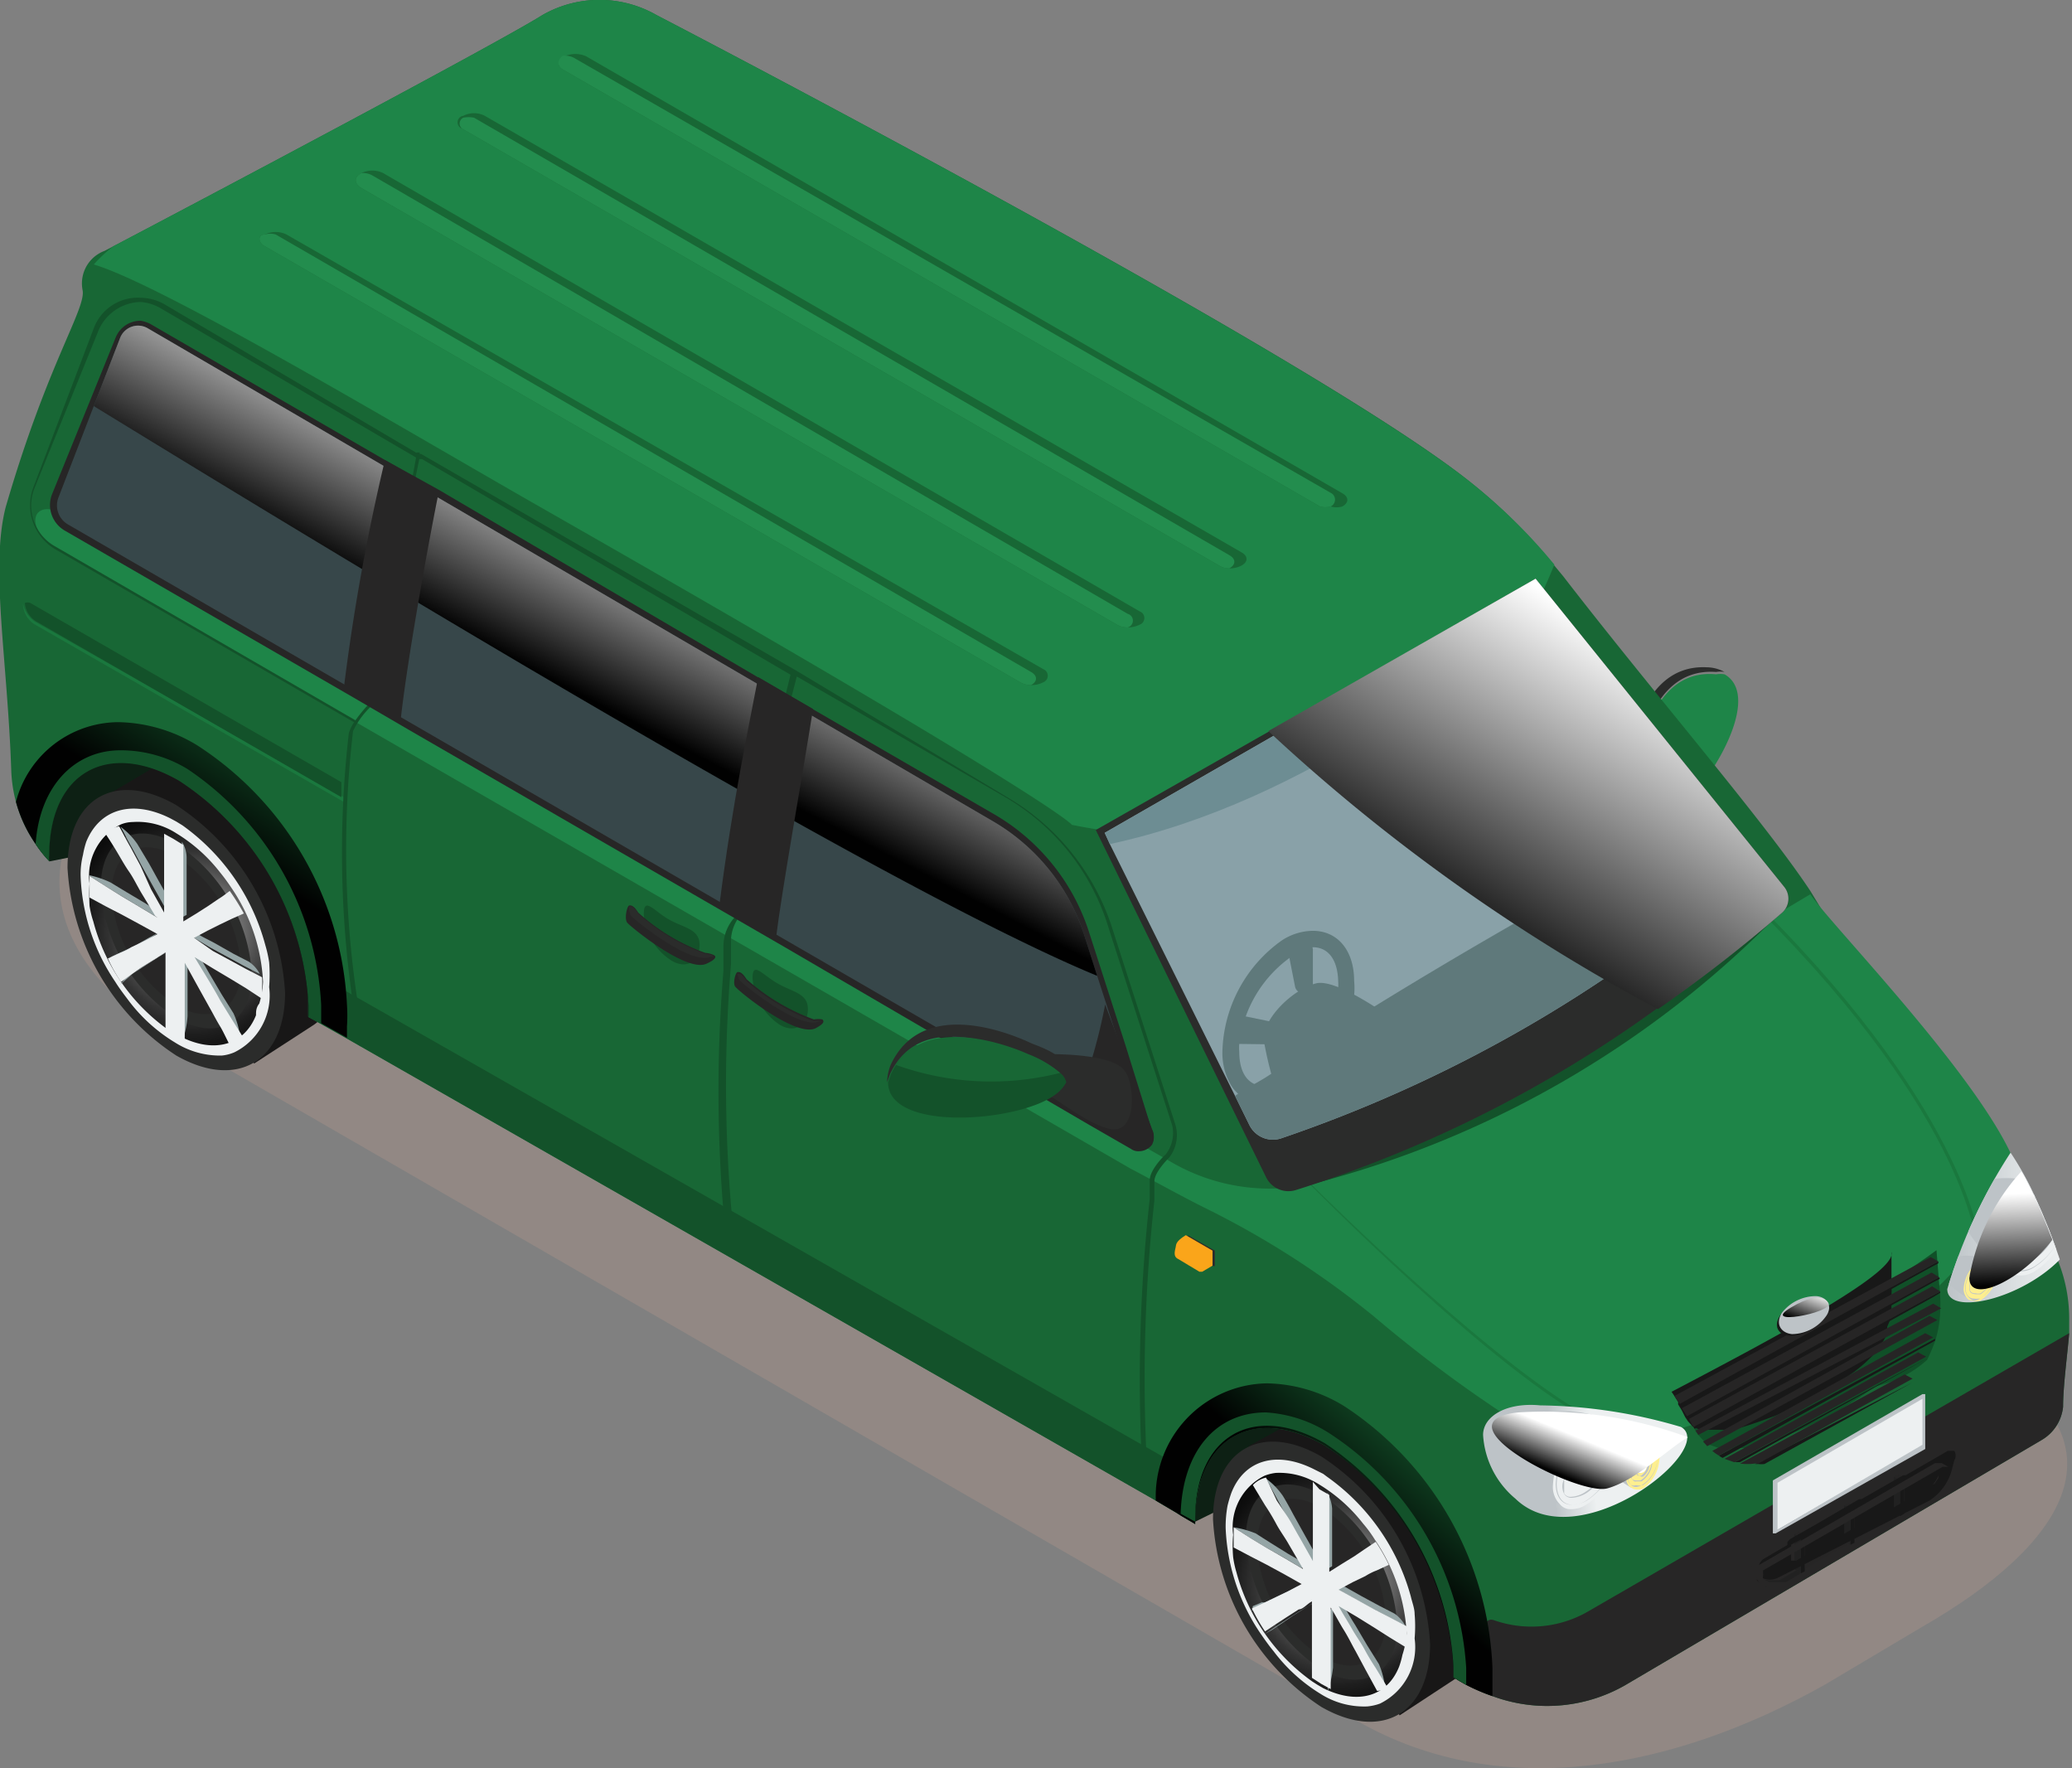 <svg xmlns="http://www.w3.org/2000/svg" xmlns:xlink="http://www.w3.org/1999/xlink" viewBox="0 0 44.19 37.71"><rect x="0" y="0" width="44.19" height="37.71" fill="#808080" stroke="none"/><defs><style>.cls-1{fill:none;}.cls-2{isolation:isolate;}.cls-3{fill:#ac958b;opacity:0.4;mix-blend-mode:multiply;}.cls-4{fill:#2b2c2b;}.cls-5{fill:#1e8548;}.cls-6{fill:#0d2014;}.cls-7{fill:#181717;}.cls-8{fill:#edf0f1;}.cls-12,.cls-9{mix-blend-mode:overlay;}.cls-9{fill:url(#radial-gradient);}.cls-10{fill:#272626;}.cls-11{fill:#95a5a6;}.cls-12{fill:url(#radial-gradient-2);}.cls-13{fill:#186735;}.cls-14{fill:#1a783e;}.cls-15{fill:#13522a;}.cls-16,.cls-17,.cls-21,.cls-23,.cls-31,.cls-37,.cls-39{mix-blend-mode:screen;}.cls-16{fill:url(#linear-gradient);}.cls-17{fill:url(#linear-gradient-2);}.cls-18{fill:#89a1a8;}.cls-19{fill:#6d8d93;}.cls-20{fill:#5f797b;}.cls-21{fill:url(#New_Gradient_Swatch_2);}.cls-22{fill:#37474a;}.cls-23{fill:url(#New_Gradient_Swatch_2-2);}.cls-24{fill:url(#linear-gradient-3);}.cls-25{fill:url(#linear-gradient-4);}.cls-26{fill:#238d4e;}.cls-27{fill:#faa51a;}.cls-28{fill:#bdc3c7;}.cls-29{fill:#feef8f;}.cls-30{fill:#fff;}.cls-31{fill:url(#New_Gradient_Swatch_2-3);}.cls-32{fill:#212121;}.cls-33{fill:#262525;}.cls-34{fill:#181818;}.cls-35{fill:#171717;}.cls-36{clip-path:url(#clip-path);}.cls-37{fill:url(#New_Gradient_Swatch_2-4);}.cls-38{fill:#105028;}.cls-39{fill:url(#New_Gradient_Swatch_2-5);}</style><radialGradient id="radial-gradient" cx="-879.07" cy="308.08" r="3.78" gradientTransform="matrix(1, 0, 0, -1, 883.17, 327.98)" gradientUnits="userSpaceOnUse"><stop offset="0" stop-color="#fff"/><stop offset="0.07" stop-color="#d1d1d1"/><stop offset="0.16" stop-color="#a1a1a1"/><stop offset="0.26" stop-color="#767676"/><stop offset="0.36" stop-color="#525252"/><stop offset="0.46" stop-color="#343434"/><stop offset="0.57" stop-color="#1e1e1e"/><stop offset="0.69" stop-color="#0e0e0e"/><stop offset="0.82" stop-color="#040404"/><stop offset="1" stop-color="#010101"/></radialGradient><radialGradient id="radial-gradient-2" cx="-854.64" cy="294.19" r="3.78" xlink:href="#radial-gradient"/><linearGradient id="linear-gradient" x1="363.81" y1="32.8" x2="361.5" y2="30.15" gradientTransform="matrix(-1, 0, 0, 1, 392.77, 0)" gradientUnits="userSpaceOnUse"><stop offset="0" stop-color="#010101"/><stop offset="1" stop-color="#186735"/></linearGradient><linearGradient id="linear-gradient-2" x1="388.01" y1="18.12" x2="385.99" y2="14.95" xlink:href="#linear-gradient"/><linearGradient id="New_Gradient_Swatch_2" x1="363.67" y1="22.97" x2="359.78" y2="16.62" gradientTransform="matrix(-1, -0.01, -0.01, 1, 394.59, 0.65)" gradientUnits="userSpaceOnUse"><stop offset="0" stop-color="#010101"/><stop offset="1" stop-color="#fff"/></linearGradient><linearGradient id="New_Gradient_Swatch_2-2" x1="380.24" y1="14.89" x2="378.15" y2="10.89" gradientTransform="matrix(-1, 0, 0, 1, 392.77, 0)" xlink:href="#New_Gradient_Swatch_2"/><linearGradient id="linear-gradient-3" x1="358.8" y1="31.08" x2="359.67" y2="31.15" gradientTransform="matrix(-1, 0, 0, 1, 392.77, 0)" gradientUnits="userSpaceOnUse"><stop offset="0" stop-color="#edf0f1"/><stop offset="0.74" stop-color="#cad0d3"/><stop offset="1" stop-color="#bdc3c7"/></linearGradient><linearGradient id="linear-gradient-4" x1="348.84" y1="26.18" x2="351.24" y2="26.18" xlink:href="#linear-gradient-3"/><linearGradient id="New_Gradient_Swatch_2-3" x1="359.26" y1="31.55" x2="358.92" y2="30.73" gradientTransform="matrix(-1, 0, 0, 1, 392.77, 0)" xlink:href="#New_Gradient_Swatch_2"/><clipPath id="clip-path"><path class="cls-1" d="M41.53,27.49c0,.58,1.57.22,2.4-.63a13.94,13.94,0,0,0-.53-1.34,6.56,6.56,0,0,0-.52-.94A11.29,11.29,0,0,0,41.53,27.49Z"/></clipPath><linearGradient id="New_Gradient_Swatch_2-4" x1="349.86" y1="27.41" x2="349.93" y2="25.46" gradientTransform="matrix(-1, 0, 0, 1, 392.77, 0)" xlink:href="#New_Gradient_Swatch_2"/><linearGradient id="New_Gradient_Swatch_2-5" x1="354.36" y1="28.18" x2="354.12" y2="27.52" gradientTransform="matrix(-1, 0, 0, 1, 392.77, 0)" xlink:href="#New_Gradient_Swatch_2"/></defs><g class="cls-2"><g id="Layer_2" data-name="Layer 2"><g id="Layer_1-2" data-name="Layer 1"><path class="cls-3" d="M3.6,22.07,28.93,36.69c3.12,1.8,6.86,1,10-.77L41,34.69c3.11-1.79,4.42-3.95,1.31-5.75l-18.92-11c-3.12-1.8-14.58-5.4-17.7-3.6L3.6,15.55C.49,17.35.49,20.27,3.6,22.07Z"/><path class="cls-4" d="M34.69,16.65s-.26,1,.27,1.06c-.26-.24-.08-1-.08-1s.08-2.5,1.72-2.38a.52.52,0,0,1,.18,0,.81.81,0,0,0-.38-.1C34.77,14.15,34.69,16.65,34.69,16.65Z"/><path class="cls-5" d="M34.88,16.72s-.18.75.08,1a.73.73,0,0,0,.35-.08c.88-.4,2.4-2.73,1.47-3.26h0a.52.52,0,0,0-.18,0C35,14.22,34.88,16.72,34.88,16.72Z"/><polygon class="cls-6" points="25.49 32.45 29.06 30.69 26.25 28.16 24.91 30.69 25.49 32.45"/><polygon class="cls-6" points="1.05 18.37 5.88 17.41 2.6 14.38 0.37 15.78 1.05 18.37"/><path class="cls-7" d="M5.42,22.68l1.28-.83a1.41,1.41,0,0,0,.58-1.08,4.6,4.6,0,0,0-2.44-4.45,1.55,1.55,0,0,0-1.48,0L2.21,17Z"/><path class="cls-4" d="M1.44,18.51a5.13,5.13,0,0,0,2.32,4c1.28.73,2.32.14,2.32-1.34a5.13,5.13,0,0,0-2.32-4C2.48,16.43,1.44,17,1.44,18.51Z"/><path class="cls-8" d="M1.72,18.7a4.3,4.3,0,0,0,.74,2.24c.08.13.18.26.27.38a3.52,3.52,0,0,0,1,.91,1.79,1.79,0,0,0,1,.28.9.9,0,0,0,.27-.07,1.35,1.35,0,0,0,.74-1.39,3.38,3.38,0,0,0,0-.53,2.61,2.61,0,0,0-.08-.36A4.6,4.6,0,0,0,3.89,17.6l-.13-.08-.13-.07c-.82-.41-1.51-.19-1.79.5a1.91,1.91,0,0,0-.07.28A1.7,1.7,0,0,0,1.72,18.7Z"/><path class="cls-9" d="M5.61,20.94a3.89,3.89,0,0,0-.67-2c-.08-.12-.16-.23-.25-.34a3.45,3.45,0,0,0-.93-.83,1.52,1.52,0,0,0-.93-.24.7.7,0,0,0-.25.05,1.22,1.22,0,0,0-.67,1.26,4.23,4.23,0,0,0,0,.48,2,2,0,0,0,.08.33,4.13,4.13,0,0,0,1.61,2.32l.12.07.12.06c.74.38,1.37.18,1.62-.45,0-.08,0-.16.07-.25A1.91,1.91,0,0,0,5.61,20.94Z"/><path class="cls-4" d="M2.15,18.92a3.55,3.55,0,0,0,1.61,2.79c.89.51,1.61.1,1.61-.93A3.55,3.55,0,0,0,3.76,18C2.87,17.48,2.15,17.89,2.15,18.92Z"/><path class="cls-10" d="M2.38,19.05a3.06,3.06,0,0,0,1.38,2.39c.76.44,1.38.08,1.38-.8a3.05,3.05,0,0,0-1.38-2.38C3,17.82,2.38,18.17,2.38,19.05Z"/><g class="cls-2"><path class="cls-11" d="M2.8,20.79,3,20.64l.26-.16a.57.57,0,0,1,.13-.08.57.57,0,0,1,.13-.08l.12-.07-.26.16-.25.16-.23.15-.24.16L2.56,21Z"/><path class="cls-11" d="M2.28,20.46l.12-.07.26-.12.25-.12L3.17,20l.17-.09.12-.06h0l-.12.07h0L3.22,20l-.17.09-.27.13a1.34,1.34,0,0,1-.24.12l0,0-.21.09Z"/><g class="cls-2"><g class="cls-2"><path class="cls-11" d="M3.58,20.29l.12-.07Z"/></g></g><path class="cls-11" d="M4.1,20.35l.12-.07h0l0,.07c.09.14.17.28.25.42l.26.44.25.4a1.66,1.66,0,0,1,.14.5l-.27-.43-.24-.39c-.08-.15-.17-.3-.26-.45a4.23,4.23,0,0,1-.25-.42l0-.06h0Z"/><path class="cls-11" d="M3.88,20.47,4,20.4v0c0,.16,0,.31,0,.46s0,.29,0,.43,0,.26,0,.38a2,2,0,0,1-.1.5c0-.12,0-.27,0-.42s0-.26,0-.39,0-.28,0-.43,0-.3,0-.46Z"/><path class="cls-11" d="M2.36,18.82l.33.2.37.22.39.24,0,0-.12.07,0,0-.4-.24-.37-.22-.32-.2-.36-.23A2,2,0,0,1,2.36,18.82Z"/><g class="cls-2"><g class="cls-2"><path class="cls-11" d="M3.58,19.45l.12-.07a.17.17,0,0,0,0-.05c-.1-.16-.19-.32-.28-.48s-.17-.31-.25-.45L2.93,18a1.54,1.54,0,0,0-.36-.37c.07.12.14.27.24.44l.22.41.25.45.27.48,0,.05Z"/></g></g><path class="cls-11" d="M4.22,19.92l0,0c.13.08.27.14.39.21l.37.21.33.17a.7.7,0,0,1,.23.26l-.35-.18-.33-.18-.37-.2L4.14,20l0,0Z"/><path class="cls-11" d="M3.88,19.58c0-.15,0-.3,0-.45s0-.28,0-.41,0-.26,0-.37,0-.29,0-.4a.65.65,0,0,1,.1.33c0,.11,0,.23,0,.37s0,.27,0,.42,0,.29,0,.44v0l-.13.07Z"/><path class="cls-8" d="M3.36,19.57l0,0-.4-.24-.37-.22-.32-.2-.36-.23v.46l.35.19.33.17.37.2.4.22,0,0,0,0-.29.15-.27.13a1.34,1.34,0,0,1-.24.12l-.26.12a3.53,3.53,0,0,0,.28.5l.24-.17L3,20.64l.26-.16.27-.17,0,0v.05c0,.15,0,.3,0,.44s0,.29,0,.42,0,.26,0,.38,0,.28,0,.39l.2.13.21.11c0-.12,0-.27,0-.42s0-.26,0-.39,0-.28,0-.43,0-.3,0-.46v0l0,0,.27.49.25.45c.08.14.15.28.23.41s.16.32.23.44a.83.83,0,0,0,.29-.16l-.27-.43-.24-.39c-.08-.15-.17-.3-.26-.45s-.19-.31-.29-.48l0,0,0,0,.39.24.37.22.33.2.35.23a1.64,1.64,0,0,0,0-.22,1.94,1.94,0,0,0,0-.24l-.35-.18-.33-.18-.37-.2L4.14,20l0,0,0,0,.28-.15.26-.13.25-.12.27-.12A5,5,0,0,0,4.9,19c-.07.05-.14.11-.24.17l-.22.15-.25.16-.28.17h0v0c0-.15,0-.3,0-.45s0-.28,0-.41,0-.26,0-.37,0-.29,0-.4l-.21-.13-.2-.11c0,.12,0,.27,0,.42s0,.26,0,.39V19c0,.15,0,.3,0,.46v0l0,0-.28-.5L3,18.47l-.22-.41c-.1-.17-.17-.32-.24-.44a.57.57,0,0,0-.29.16c.08.12.17.26.27.43s.15.26.24.39.17.3.26.45l.29.48,0,0Z"/></g><path class="cls-7" d="M29.85,36.58l1.28-.84a1.39,1.39,0,0,0,.57-1.07,4.61,4.61,0,0,0-2.43-4.46,1.52,1.52,0,0,0-1.49,0l-1.15.63Z"/><path class="cls-4" d="M25.87,32.4a5.12,5.12,0,0,0,2.31,4c1.29.74,2.32.14,2.32-1.34a5.11,5.11,0,0,0-2.32-4C26.9,30.32,25.87,30.92,25.87,32.4Z"/><path class="cls-8" d="M26.14,32.59a4.3,4.3,0,0,0,.74,2.24c.09.13.18.26.28.38a3.62,3.62,0,0,0,1,.91,1.73,1.73,0,0,0,1,.27,1.07,1.07,0,0,0,.27-.06,1.34,1.34,0,0,0,.74-1.39,3,3,0,0,0,0-.52c0-.12-.05-.24-.08-.37a4.62,4.62,0,0,0-1.79-2.56l-.08-.06-.18-.09c-.82-.42-1.51-.2-1.78.5a2.76,2.76,0,0,0-.08.27A2.44,2.44,0,0,0,26.14,32.59Z"/><path class="cls-12" d="M30,34.83a3.91,3.91,0,0,0-.68-2,2.7,2.7,0,0,0-.25-.34,3.45,3.45,0,0,0-.93-.83,1.58,1.58,0,0,0-.93-.25.94.94,0,0,0-.24.06,1.22,1.22,0,0,0-.67,1.26,2.67,2.67,0,0,0,0,.48,2.06,2.06,0,0,0,.07.32,4.18,4.18,0,0,0,1.62,2.33l.11.07.12.07c.75.37,1.37.17,1.62-.46a1.82,1.82,0,0,0,.07-.25A1.88,1.88,0,0,0,30,34.83Z"/><path class="cls-4" d="M26.57,32.81a3.59,3.59,0,0,0,1.61,2.79c.89.51,1.62.1,1.62-.93a3.56,3.56,0,0,0-1.62-2.79C27.3,31.36,26.57,31.78,26.57,32.81Z"/><path class="cls-10" d="M26.81,32.94a3,3,0,0,0,1.37,2.39c.77.44,1.38.08,1.38-.79a3,3,0,0,0-1.38-2.39C27.42,31.71,26.81,32.07,26.81,32.94Z"/><g class="cls-2"><path class="cls-11" d="M27.22,34.68l.23-.15.25-.16.13-.08.14-.08.12-.08-.27.17-.25.16-.22.15-.24.16-.13.07Z"/><path class="cls-11" d="M26.7,34.35l.12-.07.27-.12c.08,0,.16-.07.24-.12l.27-.13.17-.09.11-.07h0l-.12.08h0l-.09,0-.17.09-.27.13-.25.12-.07,0-.19.08Z"/><g class="cls-2"><g class="cls-2"><path class="cls-11" d="M28,34.19l.13-.08Z"/></g></g><path class="cls-11" d="M28.52,34.24l.13-.07h0v0l0,.06c.08.14.16.28.25.42l.26.44.25.4a1.78,1.78,0,0,1,.13.5l-.26-.43c-.08-.12-.16-.25-.24-.4s-.18-.28-.27-.44l-.24-.42,0-.06h0Z"/><path class="cls-11" d="M28.31,34.36l.12-.07v0c0,.16,0,.31,0,.46s0,.29,0,.43,0,.26,0,.38a2.42,2.42,0,0,1-.11.5c0-.12,0-.27,0-.43s0-.25,0-.38,0-.28,0-.43v-.5Z"/><path class="cls-11" d="M26.78,32.7l.33.21.37.23.4.23,0,0-.12.07,0,0-.39-.23L27,33l-.33-.2-.36-.23A2.14,2.14,0,0,1,26.78,32.7Z"/><g class="cls-2"><g class="cls-2"><path class="cls-11" d="M28,33.34l.12-.08,0,0-.28-.5-.25-.45c-.08-.15-.15-.28-.23-.41a1.54,1.54,0,0,0-.36-.37l.24.44.22.41c.09.14.17.3.26.45l.27.48,0,.05Z"/></g></g><path class="cls-11" d="M28.65,33.82l0,0,.39.22.37.2.33.17a.73.73,0,0,1,.23.26l-.36-.19-.33-.17-.36-.2-.4-.22,0,0Z"/><path class="cls-11" d="M28.31,33.47c0-.15,0-.3,0-.45s0-.28,0-.41,0-.26,0-.37,0-.29,0-.41a.84.84,0,0,1,.1.34c0,.11,0,.24,0,.37s0,.27,0,.41,0,.3,0,.45v0l-.12.07Z"/><path class="cls-8" d="M27.79,33.46l0,0-.39-.23L27,33l-.33-.2-.36-.23V33l.36.19.33.17.37.2.39.22,0,0,0,0-.28.15-.27.13-.25.12-.26.12a3.9,3.9,0,0,0,.28.49l.24-.16.23-.15.25-.16c.09,0,.18-.12.28-.17h0v0c0,.15,0,.3,0,.45s0,.28,0,.41,0,.26,0,.37,0,.29,0,.4l.2.13.2.11c0-.12,0-.27,0-.43s0-.25,0-.38,0-.28,0-.43v-.5l0,0c.1.16.18.32.28.48s.17.31.25.45l.22.41.24.44A.78.78,0,0,0,29.6,36l-.26-.43c-.08-.12-.16-.25-.24-.4s-.18-.28-.27-.44-.19-.31-.28-.48l0,0,0,0,.39.23.37.23.33.21.36.22a1.55,1.55,0,0,0,0-.22,1.93,1.93,0,0,0,0-.24l-.36-.19-.33-.17-.36-.2-.4-.22,0,0h0l.3-.16.27-.13a1.34,1.34,0,0,1,.24-.12l.26-.12a3.9,3.9,0,0,0-.28-.49l-.24.16-.22.15-.26.16-.27.17h0v0c0-.15,0-.3,0-.45s0-.28,0-.41,0-.26,0-.37,0-.29,0-.41l-.21-.12L28,31.6c0,.12,0,.27,0,.43s0,.25,0,.38,0,.28,0,.43,0,.3,0,.45v.05l0-.05-.27-.48c-.09-.15-.17-.31-.26-.45L27.23,32,27,31.51a.54.54,0,0,0-.28.16l.26.43c.08.12.16.25.24.4s.18.28.27.44l.28.48,0,0Z"/></g><path class="cls-13" d="M.24,16.43a3,3,0,0,0,.1.67h0A2.91,2.91,0,0,0,.76,18a2.54,2.54,0,0,0,.29.36.53.53,0,0,1,0-.13c0-1.76,1.24-2.47,2.77-1.59a6.16,6.16,0,0,1,2.68,4,3.77,3.77,0,0,1,.08.81v.24l.27.15.55.31L24.65,32l.44.26.11.07.29.17v-.07a3,3,0,0,1,.13-.9c.36-1.08,1.4-1.41,2.64-.7A6.21,6.21,0,0,1,30.75,34,5.11,5.11,0,0,1,31,35.57v.2l.13.08.14.08a4.28,4.28,0,0,0,.56.24,3.35,3.35,0,0,0,2.91-.28l8.8-5.18A.93.93,0,0,0,44,30c0-.44.09-1.09.13-1.57,0-.13,0-.24,0-.34a3.29,3.29,0,0,0-.25-1.23q-.07-.22-.15-.42c-.17-.45-.33-.81-.38-.92a4.68,4.68,0,0,0-.28-.54,4.23,4.23,0,0,0-.24-.4A42.09,42.09,0,0,0,39.21,20s-.21-.36-.6-1c-1-1.51-3.34-4.21-5.27-6.71L33.1,12a11.73,11.73,0,0,0-2-1.92C27.32,7.23,14,.32,14,.32a2.45,2.45,0,0,0-2.43,0c-1,.63-7.89,4.27-9.15,4.93h0l-.19.1a.74.74,0,0,0-.47.83c.09.39-.74,1.54-1.64,4.64C-.21,12.12.16,14.06.24,16.43Z"/><path class="cls-14" d="M.49,12.87h0a.6.6,0,0,0,.26.39L7.33,17v.1L.73,13.31a.54.54,0,0,1-.24-.42Z"/><path class="cls-15" d="M.77,13.25a.51.51,0,0,1-.24-.39.15.15,0,0,1,.12,0l6.63,3.82,0,0V17Z"/><path class="cls-5" d="M2,5.64c1.48.44,6.59,3.5,9.57,5.2,11.08,6.32,11.29,6.75,11.29,6.75,6.67,1.34,9.37-3.25,10.29-5.55a11.73,11.73,0,0,0-2-1.92C27.32,7.23,14,.32,14,.32a2.45,2.45,0,0,0-2.43,0c-1,.63-7.89,4.27-9.15,4.93h0A3.12,3.12,0,0,0,2,5.64Z"/><path class="cls-15" d="M6.57,21.44v.24l.27.15.55.31L24.65,32l.44.26.11.07.29.17v-.07a3,3,0,0,1,.13-.9L6.49,20.63A3.77,3.77,0,0,1,6.57,21.44Z"/><path class="cls-10" d="M31,35.57v.2l.13.08.14.08a4.28,4.28,0,0,0,.56.24,3.35,3.35,0,0,0,2.91-.28l8.8-5.18A.93.93,0,0,0,44,30c0-.44.09-1.09.13-1.57L33.86,34.37a2.41,2.41,0,0,1-2,.18c-.2-.06-.11.18-.63.11-.15,0-.32-.54-.46-.64A5.11,5.11,0,0,1,31,35.57Z"/><path class="cls-16" d="M24.65,32l.44.26.11.07.29.17v-.07c0-1.76,1.24-2.48,2.77-1.6A6.13,6.13,0,0,1,31,35.57v.2l.13.08.14.08a4.28,4.28,0,0,0,.56.24l0-.18c0-.14,0-.28,0-.42A7,7,0,0,0,28.69,30a3.24,3.24,0,0,0-1.67-.5A2.41,2.41,0,0,0,24.65,32Z"/><path class="cls-15" d="M25.49,32.45v-.07c0-1.76,1.24-2.48,2.77-1.6A6.13,6.13,0,0,1,31,35.57v.2l.13.08.14.08c0-.12,0-.24,0-.36a6.44,6.44,0,0,0-2.91-5A2.83,2.83,0,0,0,27,30.12c-1.08,0-1.78.84-1.82,2.16Z"/><path class="cls-17" d="M.34,17.1h0A2.91,2.91,0,0,0,.76,18a2.54,2.54,0,0,0,.29.36.53.53,0,0,1,0-.13c0-1.76,1.24-2.47,2.77-1.59a6.11,6.11,0,0,1,2.76,4.79v.24l.27.15.55.31,0-.24a3.55,3.55,0,0,0,0-.46,7,7,0,0,0-3.2-5.54,3.33,3.33,0,0,0-1.67-.49A2.27,2.27,0,0,0,.34,17.1Z"/><path class="cls-5" d="M1.12,10.87C1.5,11,18.3,21,24.91,24.74a4.18,4.18,0,0,0,3.5.39l10.2-6.06c.39.6,3.52,3.8,4.32,5.63-.55,4-8.54,6.76-9.9,6.06a28.88,28.88,0,0,1-3.72-2.68,19,19,0,0,0-3.63-2.33c-.5-.25-1-.53-1.57-.83C16.48,20.51,1.65,12,1.13,11.65S.65,10.77,1.12,10.87Z"/><path class="cls-15" d="M38.11,19.31a21.37,21.37,0,0,1-10.62,6.06Z"/><path class="cls-15" d="M7.68,22.31a22.28,22.28,0,0,1-.24-6.68,1,1,0,0,1,.1-.21l0,0A3.13,3.13,0,0,1,7.88,15c.13-.85.9-4.68,1-5.28a.31.31,0,0,1,0-.07v0l.07,0v.1c-.14.68-.9,4.46-1,5.28h0a1.76,1.76,0,0,0-.42.56,21.67,21.67,0,0,0,.26,6.71Z"/><path class="cls-15" d="M15.52,26.77a31.24,31.24,0,0,1-.09-6.08c0-.27,0-.46,0-.54a.91.91,0,0,1,.42-.74,6,6,0,0,0,.07-.93c0-.24.81-3.58.94-4.09l0-.06H17v.07c-.29,1.13-1,3.84-.94,4a4.88,4.88,0,0,1-.07.94v0h0a.89.89,0,0,0-.4.69c0,.08,0,.26,0,.54a31,31,0,0,0,.1,6.13Z"/><path class="cls-14" d="M34.06,30.37l0-.07c-2-1-5.76-4.71-6.14-5.09,3.64-2.38,9.09-5.83,9.57-5.83h0c4.54,4.54,4.68,7.24,4.68,7.27h.08s-.15-2.76-4.71-7.32c-.06-.06-.2-.2-5,2.81-2.35,1.48-4.7,3-4.72,3l0,0,0,0S31.92,29.33,34.06,30.37Z"/><path class="cls-4" d="M23.37,17.7,27,25.1a.53.53,0,0,0,.63.28,26.81,26.81,0,0,0,7.69-3.86A31.35,31.35,0,0,0,38,19.47a.4.4,0,0,0,.05-.56l-5.3-6.57-5.67,3.25Z"/><path class="cls-4" d="M26.85,24.42l.32.62a.38.38,0,0,0,.34.22l.12,0a29.41,29.41,0,0,0,10.25-5.88.26.26,0,0,0,0-.36l-.49-.61A29.23,29.23,0,0,1,26.85,24.42Z"/><path class="cls-18" d="M23.56,17.76l.11.24,2.67,5.37.31.63a.56.56,0,0,0,.66.28A29.38,29.38,0,0,0,37,18.75a.56.56,0,0,0,.08-.77l-.48-.6-3.67-4.54-.25-.32Z"/><path class="cls-19" d="M23.56,17.76l.11.24c4.24-.91,7.87-3.88,9.27-5.16l-.25-.32Z"/><path class="cls-20" d="M26.34,23.37l.31.63a.56.56,0,0,0,.66.28A29.38,29.38,0,0,0,37,18.75a.56.56,0,0,0,.08-.77l-.48-.6c-2.24,1.09-5.47,2.94-7.86,4.44-.28.19-.56.36-.83.55s-.56.37-.83.55S26.59,23.19,26.34,23.37Z"/><path class="cls-20" d="M26.07,22.44a1.37,1.37,0,0,0,.06.42,1.45,1.45,0,0,0,.09.22h0a.84.84,0,0,0,.18.24,1,1,0,0,0,.22.13.93.93,0,0,0,.34.06,1.13,1.13,0,0,0,.32-.05,1.66,1.66,0,0,0,.33-.16,2.9,2.9,0,0,0,1.13-1.39l0-.1a2.53,2.53,0,0,0,.14-.59h0a1.51,1.51,0,0,0,0-.3c0-.66-.36-1.08-.9-1.07a1.23,1.23,0,0,0-.65.21A3,3,0,0,0,26.07,22.44Zm.69.68c-.21-.09-.33-.33-.33-.69a1,1,0,0,1,0-.17,2.19,2.19,0,0,1,.14-.59,2.66,2.66,0,0,1,1-1.29l0,0a.88.88,0,0,1,.2-.09A.92.92,0,0,1,28,20.2h0c.33,0,.53.27.54.73a.85.85,0,0,1,0,.13,2.63,2.63,0,0,1-.36,1.11l-.11.16a2.28,2.28,0,0,1-.68.67l-.26.12-.19,0h0A.44.44,0,0,1,26.76,23.12Z"/><path class="cls-20" d="M29.87,21.85s-1.32-1-1.8-.88-1.13.73-1.12,1.2a8,8,0,0,0,.49,1.69Z"/><path class="cls-20" d="M28,21v-.73a.18.18,0,0,0-.26-.17l-.16.07a.19.19,0,0,0-.09.21l.13.66a.18.18,0,0,0,.28.11h0A.16.16,0,0,0,28,21Z"/><polygon class="cls-20" points="27.61 21.89 26.54 21.67 26.28 22.26 27.82 22.28 27.61 21.89"/><path class="cls-21" d="M27.05,15.59a39.36,39.36,0,0,0,8.31,5.93A31.35,31.35,0,0,0,38,19.47a.4.4,0,0,0,.05-.56l-5.3-6.57Z"/><path class="cls-15" d="M24.39,31.81a35.16,35.16,0,0,1,.13-6.24c0-.22,0-.37,0-.4,0-.23.33-.55.34-.55A.74.74,0,0,0,25,24l-1.35-4.19A4.85,4.85,0,0,0,21.44,17L17,14.43l-.07,0L9,9.79l-.07,0L3.42,6.57A1,1,0,0,0,3,6.44a1,1,0,0,0-.9.61L.74,10.4a1,1,0,0,0,.45,1.26l6.39,3.7,0,0,0,.06,0,0-6.39-3.7a1.09,1.09,0,0,1-.47-1.35L2,7a1,1,0,0,1,1-.65,1.06,1.06,0,0,1,.51.14L8.92,9.68l.06,0,8,4.62h0l0,0L21.48,17a5,5,0,0,1,2.23,2.76l1.35,4.2a.78.78,0,0,1-.12.72c-.09.09-.32.34-.32.51s0,.17,0,.41a34.76,34.76,0,0,0-.12,6.27Z"/><path class="cls-10" d="M1.39,11.32l6.14,3.55,1.2.7,6.8,3.93,1.21.7L23.25,24l.87.5a.26.26,0,0,0,.17.05.35.35,0,0,0,.28-.14.32.32,0,0,0,0-.3L24,22.28l-.77-2.39a4.49,4.49,0,0,0-2-2.51l-3.9-2.26-1.17-.68-6.81-4L8.21,9.81l-5-2.9A.72.72,0,0,0,3,6.84a.57.57,0,0,0-.53.35L1.11,10.54A.63.63,0,0,0,1.39,11.32Z"/><path class="cls-22" d="M1.46,11.19,24.19,24.35a.19.19,0,0,0,.28-.23L23.4,20.81l-.28-.88a4.33,4.33,0,0,0-1.95-2.42L3.15,7a.41.41,0,0,0-.59.21L2,8.66,1.25,10.6A.47.47,0,0,0,1.46,11.19Z"/><path class="cls-15" d="M1.05,18.37a.53.53,0,0,1,0-.13c0-1.76,1.24-2.47,2.77-1.59a6.11,6.11,0,0,1,2.76,4.79v.24l.27.15c0-.13,0-.25,0-.39A6.46,6.46,0,0,0,4,16.4,2.74,2.74,0,0,0,2.57,16c-1,0-1.73.79-1.81,2A2.54,2.54,0,0,0,1.05,18.37Z"/><path class="cls-23" d="M2,8.66c4,2.45,16.64,10.19,21.4,12.15l-.28-.88a4.33,4.33,0,0,0-1.95-2.42L3.15,7a.41.41,0,0,0-.59.21Z"/><path class="cls-10" d="M15.34,19.32c.29-2.27.63-3.82.83-4.88l1.17.68c-.21,1.33-.69,4-.79,4.9Z"/><path class="cls-10" d="M7.33,14.7l1.21.7c.14-1.33.64-4.05.82-4.92L8.21,9.81A44.58,44.58,0,0,0,7.33,14.7Z"/><path class="cls-10" d="M22.89,23.69l1.23.78a.26.26,0,0,0,.17.05.35.35,0,0,0,.28-.14.32.32,0,0,0,0-.3l-1-2.66A11.41,11.41,0,0,1,22.89,23.69Z"/><path class="cls-24" d="M31.63,30.6c0-.4.5-.7,1.22-.63a10.93,10.93,0,0,1,3,.46c.8.45-2.18,2.84-3.53,1.53A1.92,1.92,0,0,1,31.63,30.6Z"/><path class="cls-25" d="M41.53,27.49c0,.58,1.57.22,2.4-.63a13.94,13.94,0,0,0-.53-1.34,6.56,6.56,0,0,0-.52-.94A11.29,11.29,0,0,0,41.53,27.49Z"/><path class="cls-13" d="M12,1.48,28.15,10.8a.41.41,0,0,0,.23,0,.42.42,0,0,0,.25,0c.14-.08.14-.2,0-.28L12.5,1.2a.57.57,0,0,0-.46,0h0C11.88,1.28,11.88,1.41,12,1.48Z"/><path class="cls-26" d="M12,1.48,28.15,10.8a.41.41,0,0,0,.23,0h0a.16.16,0,0,0,0-.29L12.27,1.25A.41.41,0,0,0,12,1.19h0C11.88,1.28,11.88,1.41,12,1.48Z"/><path class="cls-13" d="M9.85,2.74,26,12.06a.4.4,0,0,0,.22.06.53.53,0,0,0,.26-.06c.14-.08.14-.2,0-.28L10.34,2.47a.5.5,0,0,0-.46,0h0A.14.14,0,0,0,9.85,2.74Z"/><path class="cls-26" d="M9.85,2.74,26,12.06a.4.4,0,0,0,.22.06h0c.14-.08.14-.2,0-.28L10.11,2.51a.59.59,0,0,0-.23,0h0A.14.14,0,0,0,9.85,2.74Z"/><path class="cls-13" d="M7.69,4l16.13,9.32a.44.44,0,0,0,.23.06.58.58,0,0,0,.26-.06.15.15,0,0,0,0-.28L8.17,3.69a.53.53,0,0,0-.46,0h0C7.55,3.77,7.55,3.9,7.69,4Z"/><path class="cls-26" d="M7.69,4l16.13,9.32a.44.44,0,0,0,.23.06h0a.15.15,0,0,0,0-.29L7.94,3.74a.43.43,0,0,0-.23-.05h0C7.55,3.77,7.55,3.9,7.69,4Z"/><path class="cls-13" d="M5.63,5.24l16.13,9.31a.46.46,0,0,0,.23.06.55.55,0,0,0,.26-.06.15.15,0,0,0,0-.28L6.11,5a.53.53,0,0,0-.46,0h0C5.5,5,5.5,5.16,5.63,5.24Z"/><path class="cls-26" d="M5.63,5.24l16.13,9.31a.46.46,0,0,0,.23.06h0c.14-.08.14-.2,0-.28L5.88,5A.41.41,0,0,0,5.65,5h0C5.5,5,5.5,5.16,5.63,5.24Z"/><path class="cls-4" d="M25.28,26.36l.57.33V27l.06,0v-.33l-.56-.32Z"/><path class="cls-27" d="M25.13,26.85l.45.27.06,0,.22-.13v-.32l-.57-.33c-.08.05-.2.13-.21.22S25,26.79,25.13,26.85Z"/><path class="cls-28" d="M34.78,31.72h0l0,0h0a.32.32,0,0,0,.2,0,.81.81,0,0,0,.36-.62.29.29,0,0,0,0-.14l-.11-.07s.05,0,0,0c-.36-.16-.85-.14-1,.08S34.42,31.51,34.78,31.72Z"/><path class="cls-29" d="M34.68,31.5a.28.28,0,0,0,.07.2l.08.05h0a.32.32,0,0,0,.2,0,.81.81,0,0,0,.36-.62.29.29,0,0,0,0-.14.17.17,0,0,0-.21-.11.28.28,0,0,0-.12,0A.79.79,0,0,0,34.68,31.5Z"/><path class="cls-30" d="M34.81,31.27a.15.15,0,0,0,.15.14.14.14,0,0,0,.16-.14.15.15,0,0,0-.16-.15A.15.15,0,0,0,34.81,31.27Z"/><path class="cls-28" d="M34.71,31.48a.69.69,0,0,1,.32-.55.3.3,0,0,1,.15-.05c.11,0,.17.1.17.23a.71.71,0,0,1-.31.56.31.31,0,0,1-.15,0C34.78,31.71,34.71,31.62,34.71,31.48Zm.33-.54a.68.68,0,0,0-.32.54c0,.14.07.23.17.23a.27.27,0,0,0,.14-.05.71.71,0,0,0,.32-.55c0-.13-.07-.22-.17-.22A.24.24,0,0,0,35,30.94Z"/><path class="cls-28" d="M34.79,31.44A.54.54,0,0,1,35,31l.07,0a.15.15,0,0,1,.17.17.53.53,0,0,1-.23.42l-.11,0C34.84,31.61,34.79,31.54,34.79,31.44ZM35,31a.54.54,0,0,0-.24.41c0,.1.05.16.13.16l.1,0a.54.54,0,0,0,.24-.41c0-.1-.06-.16-.13-.16A.33.33,0,0,0,35,31Z"/><path class="cls-28" d="M34.89,31.38a.29.29,0,0,1,.14-.24.07.07,0,0,1,.06,0,.09.09,0,0,1,.09.1.35.35,0,0,1-.14.25H35S34.89,31.44,34.89,31.38Zm.15-.24a.3.3,0,0,0-.14.24c0,.06,0,.09.07.09H35a.33.33,0,0,0,.14-.24.18.18,0,0,0,0-.1A.16.16,0,0,0,35,31.14Z"/><path class="cls-28" d="M33.32,32.12l.06,0,.06,0h0a.59.59,0,0,0,.4-.1,1.57,1.57,0,0,0,.72-1.24.57.57,0,0,0-.05-.27l-.22-.14c-.07,0,.11,0,.05-.07-.74-.32-1.72-.27-2,.16S32.6,31.69,33.32,32.12Z"/><path class="cls-8" d="M33.12,31.67a.52.52,0,0,0,.14.4.31.31,0,0,0,.18.11h0a.59.59,0,0,0,.4-.1,1.57,1.57,0,0,0,.72-1.24.57.57,0,0,0-.05-.27.37.37,0,0,0-.43-.24l-.24.09A1.59,1.59,0,0,0,33.12,31.67Z"/><ellipse class="cls-30" cx="33.7" cy="31.2" rx="0.32" ry="0.29"/><path class="cls-28" d="M33.18,31.64a1.43,1.43,0,0,1,.65-1.12.63.63,0,0,1,.29-.08c.22,0,.36.18.36.46A1.42,1.42,0,0,1,33.84,32a.61.61,0,0,1-.3.09C33.32,32.1,33.18,31.93,33.18,31.64Zm.66-1.1a1.37,1.37,0,0,0-.64,1.1c0,.28.13.45.34.45a.55.55,0,0,0,.29-.09,1.39,1.39,0,0,0,.63-1.1c0-.27-.13-.45-.34-.45A.51.51,0,0,0,33.84,30.54Z"/><path class="cls-28" d="M33.36,31.86a.34.34,0,0,1,0-.32,1.33,1.33,0,0,1,.48-.82.37.37,0,0,1,.21-.07c.17,0,.27.13.27.35a1.12,1.12,0,0,1-.47.83.68.68,0,0,1-.32.11A.18.18,0,0,1,33.36,31.86Zm.48-1.13a1.38,1.38,0,0,0-.48.82c0,.14,0,.24,0,.3a.16.16,0,0,0,.15.07.61.61,0,0,0,.31-.11A1.06,1.06,0,0,0,34.3,31c0-.21-.1-.34-.26-.34A.35.35,0,0,0,33.84,30.73Z"/><path class="cls-28" d="M33.54,31.43a.62.62,0,0,1,.29-.49.28.28,0,0,1,.13,0c.09,0,.16.09.16.21a.64.64,0,0,1-.28.49l-.09,0A.19.19,0,0,1,33.54,31.43Zm.3-.47a.56.56,0,0,0-.28.47c0,.12.06.19.15.19l.12,0a.63.63,0,0,0,.27-.48c0-.12-.05-.19-.14-.19A.19.19,0,0,0,33.84,31Z"/><path class="cls-31" d="M36,30.65a8.89,8.89,0,0,0-3.62-.53c-1.81.19,1.28,1.79,1.9,1.62S35.62,30.86,36,30.65Z"/><g class="cls-2"><polygon class="cls-32" points="40.61 32.24 40.47 32.16 40.47 32.2 40.61 32.28 40.61 32.24"/><path class="cls-33" d="M40.47,32.16l.06,0,.08,0,.54-.31h.09l0,0h0l0,0v0h0l0,0,0,0,.08-.12,0,0v0h0v-.06h0a.1.1,0,0,0,0,0V31.4h0l.07-.22v0h0v0h0v0h0l0,0L41.47,31l0,0h0a.12.12,0,0,1,0,.05v.07l-.07.22a.44.44,0,0,1-.06.16h0a.84.84,0,0,1-.2.28h0a.51.51,0,0,1-.13.09l-.4.23-.08,0Z"/><polygon class="cls-33" points="40.61 32.28 40.47 32.2 40.39 32.25 40.53 32.33 40.61 32.28"/><polygon class="cls-32" points="40.53 32.28 40.39 32.2 40.39 32.25 40.53 32.33 40.53 32.28"/><polygon class="cls-32" points="40.61 31.52 40.47 31.44 40.47 31.48 40.61 31.56 40.61 31.52"/><polygon class="cls-33" points="39.41 32.77 39.47 32.8 39.55 32.85 40.49 32.3 40.53 32.28 40.43 32.22 40.39 32.2 39.55 32.69 39.47 32.73 39.41 32.77"/><polygon class="cls-32" points="40.39 31.52 40.39 31.68 40.39 32.2 40.43 32.22 40.53 32.28 40.53 32.12 40.53 31.6 40.45 31.56 40.39 31.52"/><polygon class="cls-32" points="40.53 31.57 40.39 31.49 40.39 31.52 40.53 31.6 40.53 31.57"/><polygon class="cls-33" points="40.61 31.52 40.47 31.44 40.39 31.49 40.53 31.57 40.61 31.52"/><polygon class="cls-32" points="39.55 32.85 39.41 32.77 39.41 32.81 39.55 32.9 39.55 32.85"/><polygon class="cls-33" points="39.55 32.9 39.41 32.81 39.33 32.86 39.47 32.94 39.55 32.9"/><polygon class="cls-32" points="39.47 32.9 39.33 32.81 39.33 32.86 39.47 32.94 39.47 32.9"/><polygon class="cls-32" points="39.55 32.13 39.41 32.06 39.41 32.09 39.55 32.17 39.55 32.13"/><polygon class="cls-33" points="38.35 33.38 38.41 33.41 38.49 33.46 39.43 32.92 39.47 32.9 39.37 32.84 39.33 32.81 38.49 33.3 38.41 33.35 38.35 33.38"/><polygon class="cls-32" points="39.33 32.13 39.33 32.3 39.33 32.81 39.37 32.84 39.47 32.9 39.47 32.73 39.47 32.21 39.39 32.17 39.33 32.13"/><polygon class="cls-33" points="39.55 32.13 39.41 32.06 39.33 32.1 39.47 32.18 39.55 32.13"/><polygon class="cls-34" points="39.47 32.18 39.47 32.21 39.47 32.73 39.47 32.94 39.55 32.9 39.55 32.69 39.55 32.17 39.55 32.14 39.52 32.15 39.47 32.18"/><polygon class="cls-32" points="39.47 32.18 39.33 32.1 39.33 32.13 39.47 32.21 39.47 32.18"/><polygon class="cls-32" points="38.49 33.46 38.35 33.38 38.35 33.43 38.49 33.51 38.49 33.46"/><polygon class="cls-33" points="38.49 33.51 38.35 33.43 38.27 33.47 38.41 33.55 38.49 33.51"/><polygon class="cls-32" points="38.41 33.51 38.27 33.43 38.27 33.47 38.41 33.55 38.41 33.51"/><polygon class="cls-32" points="38.49 32.75 38.35 32.66 38.35 32.7 38.49 32.78 38.49 32.75"/><polygon class="cls-32" points="38.27 32.75 38.27 32.91 38.27 33.43 38.31 33.45 38.41 33.51 38.41 33.35 38.41 32.83 38.32 32.78 38.27 32.75"/><polygon class="cls-34" points="38.41 32.8 38.41 32.83 38.41 33.35 38.41 33.51 38.41 33.55 38.49 33.51 38.49 33.3 38.49 32.78 38.49 32.75 38.46 32.76 38.41 32.8"/><polygon class="cls-32" points="38.41 32.8 38.27 32.71 38.27 32.75 38.41 32.83 38.41 32.8"/><polygon class="cls-33" points="38.49 32.75 38.35 32.66 38.27 32.71 38.41 32.8 38.49 32.75"/><path class="cls-32" d="M37.6,33.67l.13.07h0l0,0H38l.09,0,.32-.19,0,0-.1-.06,0,0-.36.21-.09,0-.08,0h-.07Z"/><path class="cls-34" d="M37.49,33.5h0v0a0,0,0,0,1,0,0v0l.07.14h0v0h0l0,0,0,0h0a.39.39,0,0,0,.37,0L41.15,32a1.13,1.13,0,0,0,.47-.63l.06-.23a.19.19,0,0,0,0-.2l0,0h-.07l-.07,0h0l0,0h0l-.31.18-.59.34h-.05l0,0h0l0,0h0l0,0-.89.51h0l0,0h0l0,0,0,0h0l-.05,0-.89.52h0l0,0h0l0,0-.58.33,0,0-.06.06s0,0,0,0h0l0,.06s0,0,0,.06h0v.09Zm.1-.14a.24.24,0,0,1,.1-.12l.58-.34.14-.07v0h0l.05,0h0v0l.84-.48.14-.09v0l.05,0h0v0l.84-.49.14-.08v0l0,0,0,0v0l.87-.51h0a.06.06,0,0,1,.07,0l0,0h0v0h0v0h0v0l-.07.22v.12l0,0h0l0,0v0l-.08.12,0,0h0l0,0,0,0h0l0,0h0l0,0h0l0,0h0l-.54.31v.05l-.08,0v0h0l0,0h0l-.94.54h0v0l-.08,0v0h0l-.94.55v0h0l-.05,0,0,0h0v0l0,0h0l-.32.19-.09,0h-.23a.12.12,0,0,1,0-.05l0,0-.07-.14A.37.37,0,0,1,37.59,33.36Z"/><path class="cls-34" d="M37.58,33.5l.07.14,0,0a.11.11,0,0,0,.07,0h0l.12,0,.36-.21V32.9l-.58.34a.24.24,0,0,0-.1.12A.23.23,0,0,0,37.58,33.5Z"/><polygon class="cls-34" points="38.49 32.78 38.49 33.3 39.33 32.81 39.33 32.3 38.49 32.78"/><polygon class="cls-34" points="39.55 32.17 39.55 32.69 40.39 32.2 40.39 31.68 39.55 32.17"/><path class="cls-34" d="M40.61,31.56v.51l.4-.23a.51.51,0,0,0,.13-.09h0a.84.84,0,0,0,.2-.28h0a.44.44,0,0,0,.06-.16l.07-.22v0Z"/><polygon class="cls-34" points="40.53 31.57 40.53 31.6 40.53 32.12 40.53 32.33 40.61 32.28 40.61 32.08 40.61 31.56 40.61 31.52 40.58 31.54 40.53 31.57"/><g class="cls-2"><path class="cls-34" d="M37.58,33.73l-.14-.09,0,0,.13.08v0Z"/><path class="cls-35" d="M37.59,33.76l-.13-.08a.2.2,0,0,0,.08.08l.14.09a.38.38,0,0,1-.09-.09Z"/></g><path class="cls-10" d="M37.35,33.4h0v0h0v0h0v0h0v0h.12l3.8-2.2h.14l.14.08-.06,0h-.06l-3.83,2.21,0,0h0l0,0h0l0,0v0l0,.06a.14.14,0,0,1,0,.06h0a.35.35,0,0,0,0,.06h0v.06h0v0l.08.16a.27.27,0,0,0,.1.13l-.14-.09a.2.2,0,0,1-.1-.12l-.07-.14h0v0h0Z"/></g><polygon class="cls-8" points="37.85 32.66 41.02 30.83 41.02 29.76 37.85 31.59 37.85 32.66"/><path class="cls-28" d="M37.81,31.57,41,29.73l.06,0v1.17L37.87,32.7l-.06,0ZM41,29.83l-3.09,1.79v1L41,30.81Z"/><g class="cls-36"><path class="cls-28" d="M42.88,27.14l.06,0,0,0h0a.55.55,0,0,0,.41-.09,1.6,1.6,0,0,0,.72-1.24.68.68,0,0,0-.05-.27l-.23-.14c-.07,0,.12,0,0-.07-.73-.32-1.71-.27-1.94.16S42.16,26.71,42.88,27.14Z"/><path class="cls-8" d="M42.69,26.69a.56.56,0,0,0,.13.4.27.27,0,0,0,.18.1h0a.55.55,0,0,0,.41-.09,1.6,1.6,0,0,0,.72-1.24.68.68,0,0,0-.05-.27.37.37,0,0,0-.43-.24.78.78,0,0,0-.24.09A1.59,1.59,0,0,0,42.69,26.69Z"/><path class="cls-30" d="M42.94,26.22a.31.31,0,0,0,.32.29.29.29,0,1,0,0-.58A.31.31,0,0,0,42.94,26.22Z"/><path class="cls-28" d="M42.75,26.66a1.45,1.45,0,0,1,.64-1.12.67.67,0,0,1,.29-.08c.22,0,.36.17.36.46A1.39,1.39,0,0,1,43.4,27a.57.57,0,0,1-.29.09C42.89,27.12,42.75,26.94,42.75,26.66Zm.65-1.1a1.4,1.4,0,0,0-.64,1.1c0,.28.14.45.35.45a.51.51,0,0,0,.28-.09,1.4,1.4,0,0,0,.64-1.1c0-.28-.14-.45-.35-.45A.54.54,0,0,0,43.4,25.56Z"/><path class="cls-28" d="M42.92,26.88a.35.35,0,0,1,0-.32,1.37,1.37,0,0,1,.47-.82.4.4,0,0,1,.22-.07c.16,0,.27.13.27.34a1.07,1.07,0,0,1-.48.83.54.54,0,0,1-.32.11A.19.19,0,0,1,42.92,26.88Zm.48-1.13a1.37,1.37,0,0,0-.47.82.33.33,0,0,0,0,.3.15.15,0,0,0,.14.07.61.61,0,0,0,.31-.11,1,1,0,0,0,.47-.82c0-.2-.09-.33-.25-.33A.35.35,0,0,0,43.4,25.75Z"/><path class="cls-28" d="M43.11,26.45a.64.64,0,0,1,.28-.49.38.38,0,0,1,.13,0c.1,0,.16.08.16.21a.64.64,0,0,1-.28.49.38.38,0,0,1-.13,0C43.18,26.66,43.11,26.58,43.11,26.45ZM43.4,26a.59.59,0,0,0-.28.47c0,.12.06.19.15.19h.08a.64.64,0,0,0,.32-.5c0-.12-.06-.19-.15-.19A.19.19,0,0,0,43.4,26Z"/><path class="cls-28" d="M42,27.7l0,0h0a.26.26,0,0,0,.2,0,.79.79,0,0,0,.36-.62.44.44,0,0,0,0-.13l-.12-.07s.06,0,0,0c-.36-.16-.85-.13-1,.08S41.62,27.49,42,27.7Z"/><path class="cls-29" d="M41.88,27.48a.28.28,0,0,0,.07.2.11.11,0,0,0,.09.05h0a.26.26,0,0,0,.2,0,.79.79,0,0,0,.36-.62.44.44,0,0,0,0-.13.18.18,0,0,0-.22-.12.28.28,0,0,0-.12,0A.78.78,0,0,0,41.88,27.48Z"/><path class="cls-30" d="M42,27.25a.16.16,0,0,0,.16.15.15.15,0,1,0,0-.3A.16.16,0,0,0,42,27.25Z"/><path class="cls-28" d="M41.91,27.47a.72.72,0,0,1,.32-.56.27.27,0,0,1,.14,0c.11,0,.19.09.19.23a.7.7,0,0,1-.33.55.24.24,0,0,1-.14.05C42,27.7,41.91,27.61,41.91,27.47Zm.32-.55a.71.71,0,0,0-.31.55c0,.13.07.22.17.22a.43.43,0,0,0,.14,0,.71.71,0,0,0,.32-.55c0-.14-.07-.22-.18-.22A.27.27,0,0,0,42.23,26.92Z"/><path class="cls-28" d="M42,27.42a.52.52,0,0,1,.24-.41l.08,0c.11,0,.16.07.16.18a.54.54,0,0,1-.24.41l-.1,0C42,27.59,42,27.53,42,27.42Zm.24-.41a.56.56,0,0,0-.23.41c0,.1,0,.16.13.16a.19.19,0,0,0,.1,0,.49.49,0,0,0,.23-.4c0-.1,0-.17-.12-.17Z"/><path class="cls-28" d="M42.09,27.36a.3.3,0,0,1,.14-.24l.07,0s.07,0,.07.1a.29.29,0,0,1-.14.24.06.06,0,0,1,0,0A.09.09,0,0,1,42.09,27.36Zm.14-.23a.3.3,0,0,0-.13.23c0,.06,0,.1.07.1l.06,0a.29.29,0,0,0,.14-.24.13.13,0,0,0,0-.09C42.28,27.11,42.26,27.11,42.23,27.13Z"/></g><path class="cls-37" d="M42,27.25c0,.58,1.12.05,1.77-.81-.17-.45-.33-.81-.38-.92a4.68,4.68,0,0,0-.28-.54A4.5,4.5,0,0,0,42,27.25Z"/><path class="cls-38" d="M35.68,29.69l.48.82.06.09,0,0,0,0,0,0,0,0,.1.11v0l0,0,0,0,0,0a.71.71,0,0,0,.14.1l0,0,0,0,0,0,.2.07h.13a1.16,1.16,0,0,0,.32,0h.07a.5.5,0,0,0,.13,0h0a8.23,8.23,0,0,0,2.69-1.32A2.38,2.38,0,0,0,41.1,29v0c.06-.12.11-.24.16-.37a2.34,2.34,0,0,0,.12-.7,0,0,0,0,0,0,0h0a2.44,2.44,0,0,0,0-.27l-.08-1-.15.11A24.56,24.56,0,0,1,35.68,29.69Z"/><path class="cls-34" d="M35.65,29.68l.06.09.08.13,0,0,0,0,0,.05.08.13,0,0,0,0,0,0,.07.14,0,0,0,0,0,0,.06.09,0,0,0,0,0,0,0,0,.1.11,0,0,0,0h0l0,0h0l0,0h0a.67.67,0,0,0,.18.07l.05,0,.06,0h0l.28,0h.18l.06,0h.06c.25-.07.49-.15.76-.25h0l.16-.06h0l.36-.16h0a7.46,7.46,0,0,0,1-.56h0l.3-.21h0l0,0h0l0,0a3.15,3.15,0,0,0,.46-.42l.07-.1h0l0,0v0h0a2,2,0,0,0,.17-.29h0l0-.06a.41.41,0,0,1,0-.09h0a2.18,2.18,0,0,0,.09-.23h0l0-.1h0a.2.2,0,0,0,0-.05h0c0-.07,0-.14,0-.21h0V28a.45.45,0,0,0,0-.06v0c0-.06,0-.13,0-.19v-.14a1.09,1.09,0,0,0,0-.18h0v-.12h0V27h0v-.17l0-.13C40.46,27.12,38.13,28.38,35.65,29.68Z"/><polygon class="cls-34" points="35.95 30.16 35.98 30.2 36 30.24 41.22 27.35 41.37 27.27 41.36 27.24 41.21 27.31 35.95 30.16"/><polygon class="cls-33" points="35.87 30.03 35.95 30.16 35.98 30.2 41.21 27.32 41.21 27.31 41.36 27.24 41.2 27.14 41.19 27.14 35.87 30.03"/><polygon class="cls-34" points="35.8 29.9 35.82 29.94 35.84 29.98 41.19 27.02 41.34 26.94 41.34 26.9 41.19 26.98 35.8 29.9"/><polygon class="cls-33" points="35.71 29.77 35.8 29.9 35.82 29.94 41.19 26.98 41.34 26.9 41.18 26.81 41.17 26.81 35.71 29.77"/><polygon class="cls-34" points="36.09 30.39 36.12 30.43 36.14 30.47 41.23 27.66 41.38 27.57 41.38 27.54 41.23 27.62 36.09 30.39"/><polygon class="cls-33" points="36.02 30.26 36.09 30.39 36.12 30.43 41.23 27.62 41.38 27.54 41.22 27.44 41.21 27.43 36.02 30.26"/><path class="cls-34" d="M36.25,30.64l0,0,0,0L41.2,28l.19-.11h0v0h0l-.18.1Z"/><path class="cls-33" d="M36.16,30.51l.06.09,0,0,0,0L41.21,28l.19-.1-.17-.1h0Z"/><path class="cls-34" d="M36.42,30.86l0,0,0,0,4.87-2.69v0Z"/><path class="cls-33" d="M36.32,30.74l.09.1v0l0,0,4.91-2.69-.17-.09Z"/><polygon class="cls-34" points="36.66 31.04 36.7 31.07 36.74 31.09 41.27 28.59 41.27 28.55 36.66 31.04"/><path class="cls-33" d="M36.52,30.94a.71.71,0,0,0,.14.1l0,0,4.57-2.52-.17-.09Z"/><path class="cls-34" d="M37,31.18h.11l4-2.22h0v0Z"/><path class="cls-33" d="M36.78,31.11l.2.07H37l4.08-2.25-.17-.09Z"/><path class="cls-34" d="M37.43,31.22h.07a.5.5,0,0,0,.13,0l3.16-1.74v0Z"/><path class="cls-33" d="M37.11,31.21a1.16,1.16,0,0,0,.32,0h.07l3.29-1.81-.17-.09Z"/><path class="cls-34" d="M38.18,28.49a1,1,0,0,0,.74-.39c.14-.22,0-.41-.22-.43a.93.93,0,0,0-.74.39C37.82,28.28,37.92,28.47,38.18,28.49Z"/><path class="cls-28" d="M38.22,28.45a.9.9,0,0,0,.73-.39c.15-.22,0-.41-.22-.42A.92.92,0,0,0,38,28C37.85,28.25,38,28.43,38.22,28.45Z"/><path class="cls-39" d="M39,27.8s-.11-.33-.8.08S39.06,28,39,27.8Z"/><path class="cls-15" d="M16.05,20.86a1.3,1.3,0,0,0,.59,1c.32.18.59,0,.59-.34s-.32-.36-.65-.55S16.05,20.49,16.05,20.86Z"/><path class="cls-10" d="M15.69,21.05c.1.12,1.28,1.07,1.7.88.19-.1.19-.15.15-.19a.48.48,0,0,0-.18,0,4.44,4.44,0,0,1-1.44-.86c-.08-.13-.14-.16-.19-.15S15.62,21,15.69,21.05Z"/><path class="cls-4" d="M15.77,20.9c.11.12,1.29,1.07,1.7.88l.07,0a.48.48,0,0,0-.18,0,4.44,4.44,0,0,1-1.44-.86c-.08-.13-.14-.16-.19-.15A.36.36,0,0,0,15.77,20.9Z"/><path class="cls-15" d="M13.73,19.49a1.28,1.28,0,0,0,.6,1c.33.19.59,0,.59-.34s-.33-.36-.65-.54S13.73,19.11,13.73,19.49Z"/><path class="cls-10" d="M13.38,19.68c.1.11,1.28,1.07,1.69.87.2-.09.21-.15.16-.18a.52.52,0,0,0-.19-.05,4.32,4.32,0,0,1-1.43-.86c-.08-.13-.14-.16-.19-.15S13.31,19.6,13.38,19.68Z"/><path class="cls-4" d="M13.46,19.53c.11.12,1.29,1.07,1.7.87l.05,0c0-.05-.17-.06-.17-.06a4.32,4.32,0,0,1-1.43-.86c-.08-.13-.14-.16-.19-.15A.3.3,0,0,0,13.46,19.53Z"/><path class="cls-4" d="M24,22.86c-.22-.41-1.64-.38-1.64-.38s-.37.65,0,.87,1.26.93,1.58.68S24.13,23,24,22.86Z"/><path class="cls-4" d="M22,22.25c.25.1,1,.35.72.83-.08-.35-.59-.46-.82-.55s-2.24-1.11-2.92.38l-.06.17A1,1,0,0,1,19,22.7C19.7,21.21,21.68,22.1,22,22.25Z"/><path class="cls-15" d="M18.94,23.08h0c0,1.07,2.8.85,3.57.26a.75.75,0,0,0,.23-.26.35.35,0,0,0-.13-.2,1.82,1.82,0,0,0-.69-.35s-2-1-2.81.18a1.28,1.28,0,0,0-.11.2Z"/><path class="cls-13" d="M19.11,22.71a6,6,0,0,0,3.5.17,2.33,2.33,0,0,0-.68-.4S19.89,21.52,19.11,22.71Z"/></g></g></g></svg>